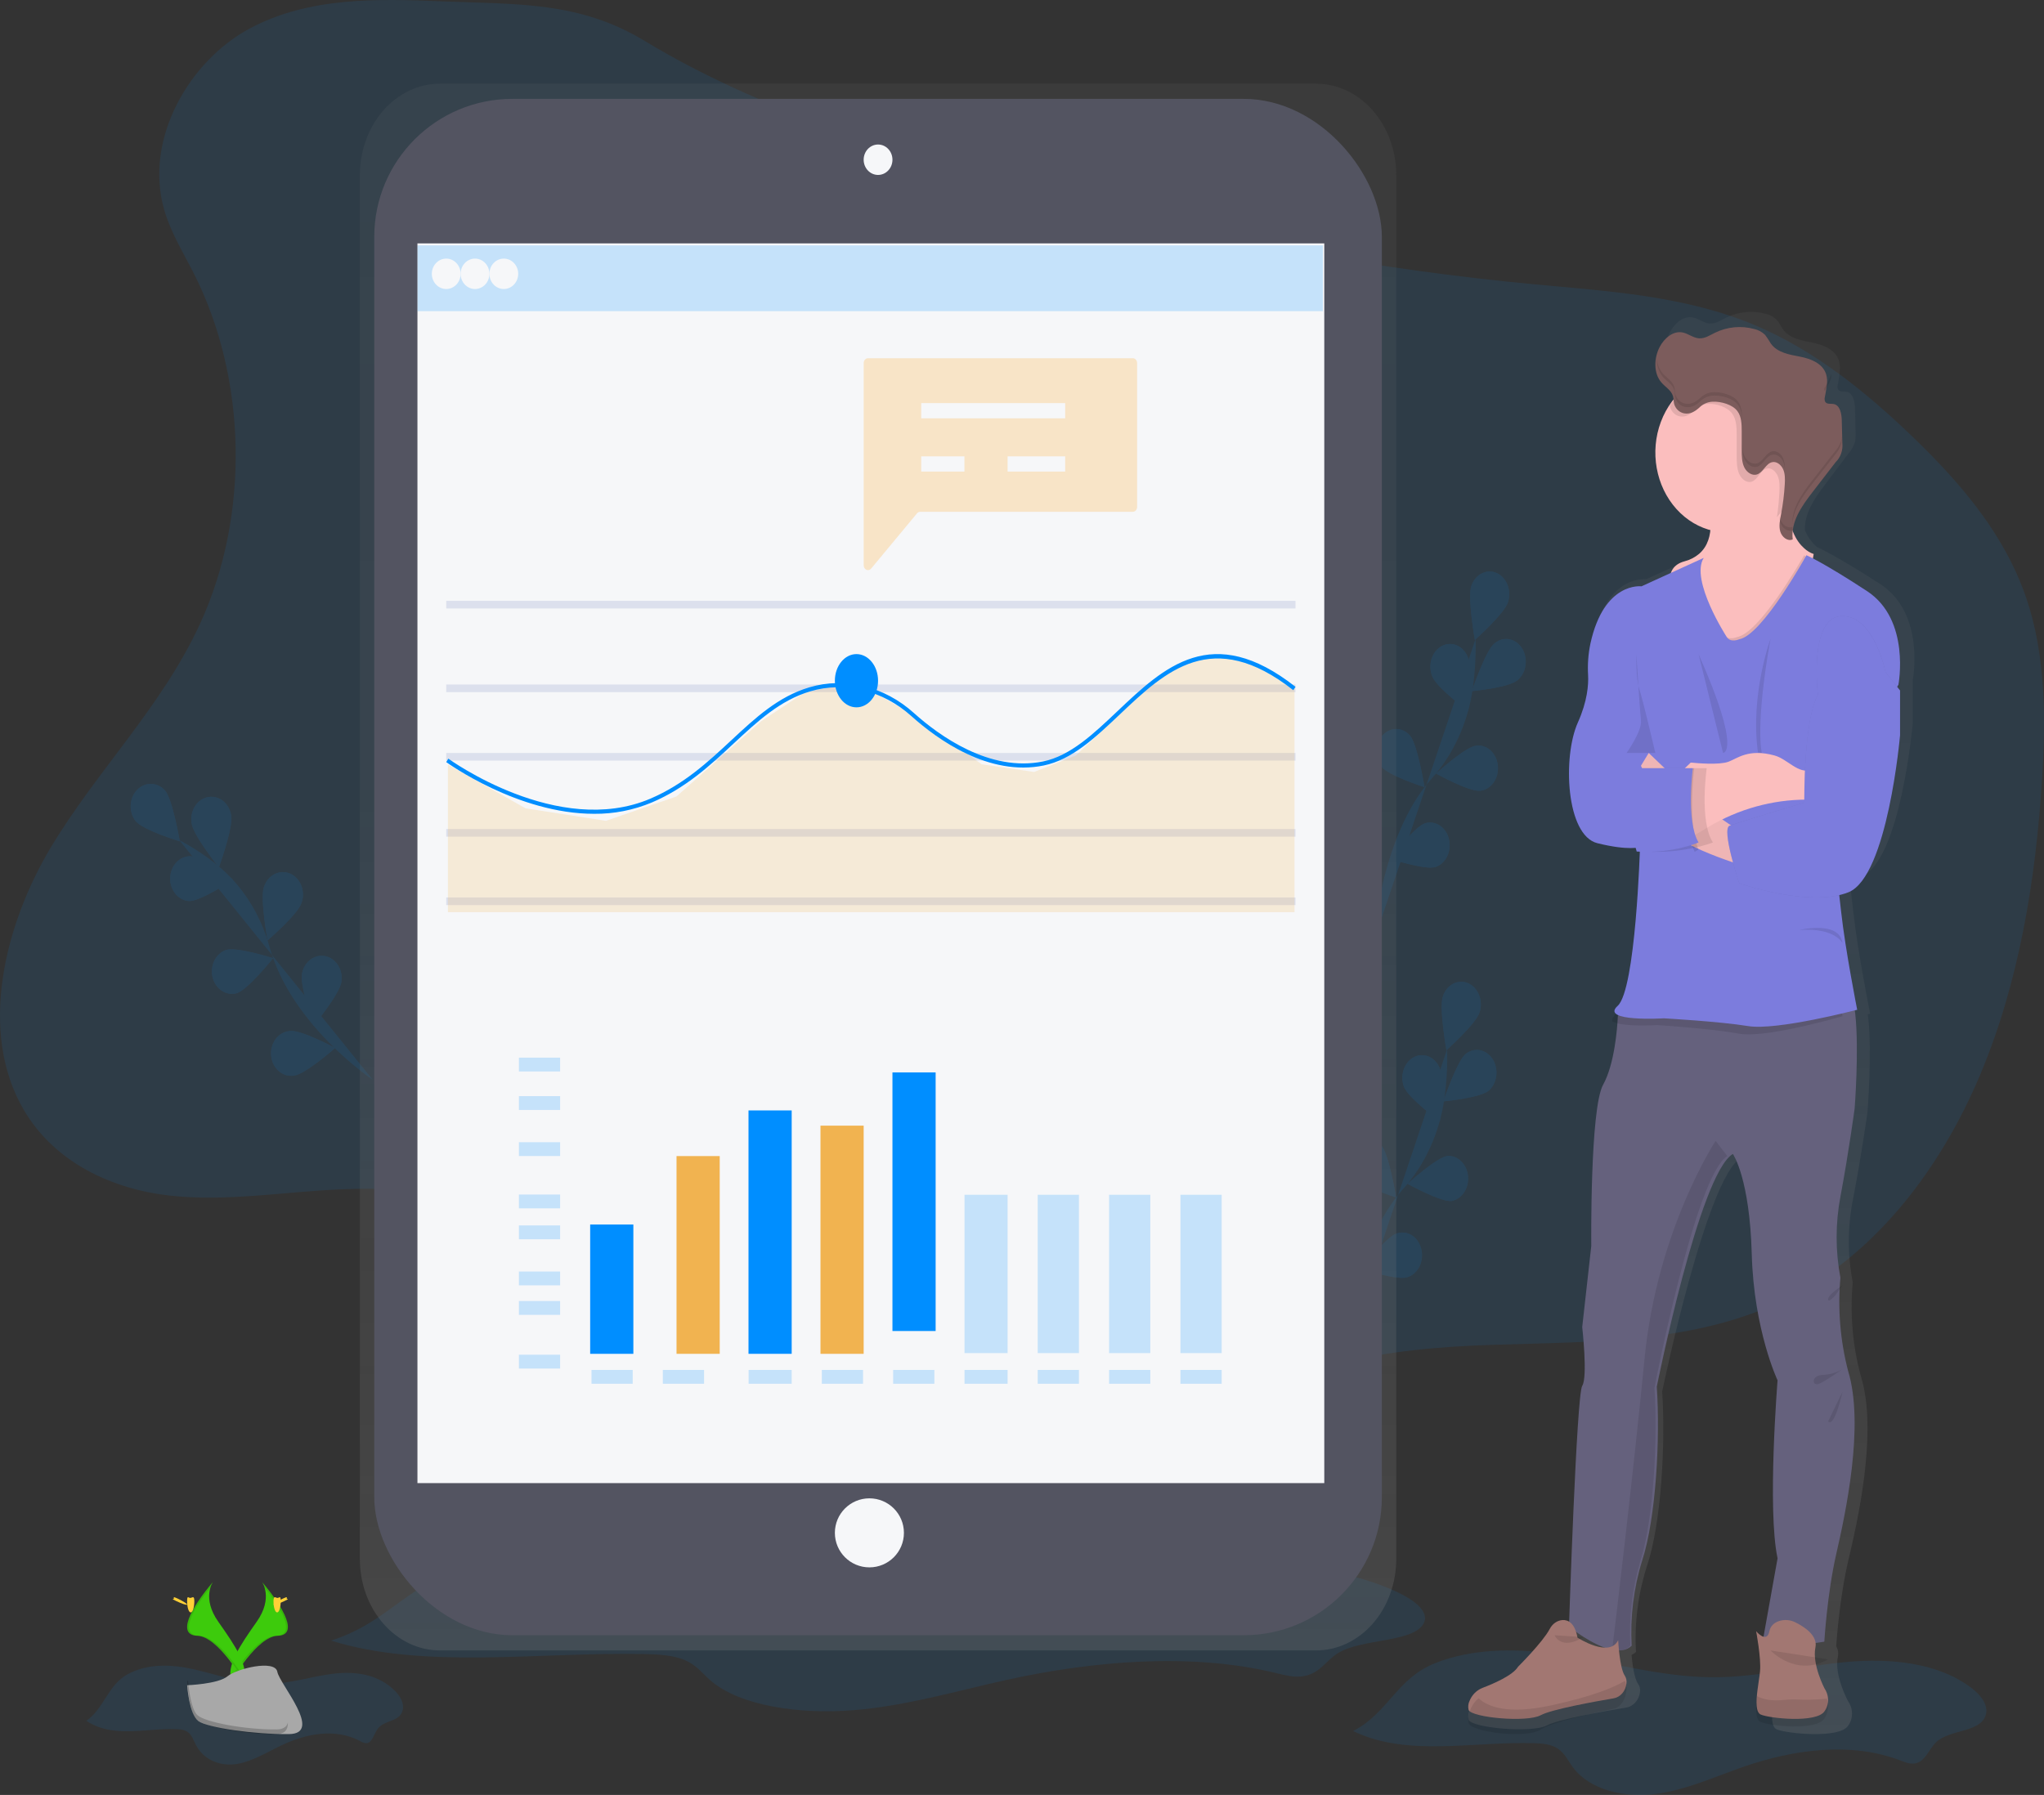 <?xml version="1.0" encoding="UTF-8"?>
<svg width="296px" height="260px" viewBox="0 0 296 260" version="1.1" xmlns="http://www.w3.org/2000/svg" xmlns:xlink="http://www.w3.org/1999/xlink">
    <rect x="0" y="0" width="296" height="260" fill="#333333" stroke="none"/>
    <!-- Generator: Sketch 50.2 (55047) - http://www.bohemiancoding.com/sketch -->
    <title>undraw_report_mx0a</title>
    <desc>Created with Sketch.</desc>
    <defs>
        <linearGradient x1="49.996%" y1="100.004%" x2="49.996%" y2="7.92274891e-06%" id="linearGradient-1">
            <stop stop-color="#808080" stop-opacity="0.25" offset="0%"></stop>
            <stop stop-color="#808080" stop-opacity="0.12" offset="54%"></stop>
            <stop stop-color="#808080" stop-opacity="0.1" offset="100%"></stop>
        </linearGradient>
        <linearGradient x1="49.985%" y1="99.989%" x2="49.985%" y2="0.006%" id="linearGradient-2">
            <stop stop-color="#808080" stop-opacity="0.25" offset="0%"></stop>
            <stop stop-color="#808080" stop-opacity="0.12" offset="54%"></stop>
            <stop stop-color="#808080" stop-opacity="0.1" offset="100%"></stop>
        </linearGradient>
    </defs>
    <g id="Page-1" stroke="none" stroke-width="1" fill="none" fill-rule="evenodd">
        <g id="Risk-profiler(home)" transform="translate(-32, -125)" fill-rule="nonzero">
            <g id="undraw_report_mx0a" transform="translate(32, 125)">
                <path d="M64.189,0.202 C54.671,-0.195 44.728,-0.475 36.122,4.149 C27.516,8.773 20.862,19.975 23.748,30.275 C24.69,33.633 26.525,36.559 28.072,39.616 C35.807,54.902 36.166,74.66 28.995,90.297 C23.474,102.334 14.118,111.495 7.382,122.71 C0.646,133.925 -3.182,149.468 3.445,160.767 C7.982,168.503 16.402,172.268 24.559,173.18 C32.716,174.092 40.919,172.656 49.112,172.286 C65.054,171.592 80.929,174.994 95.546,182.238 C115.669,192.237 133.005,209.341 154.193,215.942 C156.737,216.733 159.396,217.372 161.997,216.836 C166.611,215.883 169.965,211.56 173.577,208.147 C185.107,197.326 201.071,195.306 216.038,194.803 C231.005,194.3 246.593,194.688 260.123,187.405 C271.935,181.047 281.029,169.217 286.683,155.855 C292.338,142.493 294.794,127.644 295.719,112.857 C296.267,104.056 296.248,94.97 293.469,86.731 C290.344,77.468 284.008,70.092 277.362,63.644 C270.418,56.903 262.85,50.796 254.277,47.159 C244.036,42.815 232.919,42.194 222.015,41.164 C199.657,39.048 177.472,35.01 155.653,29.086 C134.944,23.476 112.206,17.347 93.345,5.918 C83.879,0.18 74.859,0.636 64.189,0.202 Z" id="Shape" fill="#008EFF" opacity="0.1"></path>
                <g id="Group" opacity="0.1" transform="translate(189.69, 142.119)" fill="#008EFF">
                    <path d="M5.066,53.881 C5.066,53.881 6.015,38.489 13.506,30.097 C16.669,26.601 18.765,22.012 19.479,17.02 C19.801,14.647 19.936,12.245 19.881,9.844" id="Shape"></path>
                    <path d="M24.574,4.523 C24.024,6.224 19.771,10.002 19.771,10.002 C19.771,10.002 18.698,3.925 19.253,2.224 C19.802,0.526 21.438,-0.337 22.908,0.298 C24.377,0.933 25.123,2.825 24.574,4.523 Z" id="Shape"></path>
                    <path d="M25.931,15.838 C24.67,16.918 19.326,17.417 19.326,17.417 C19.326,17.417 21.284,11.644 22.545,10.561 C23.806,9.539 25.541,9.863 26.458,11.293 C27.376,12.722 27.142,14.736 25.931,15.835 L25.931,15.838 Z" id="Shape"></path>
                    <path d="M20.541,31.838 C18.98,32.036 14.148,29.356 14.148,29.356 C14.148,29.356 18.36,25.515 19.919,25.322 C21.423,25.227 22.73,26.508 22.896,28.239 C23.061,29.971 22.028,31.551 20.541,31.838 Z" id="Shape"></path>
                    <path d="M14.105,42.882 C12.597,43.382 7.44,41.676 7.44,41.676 C7.44,41.676 11.03,37.068 12.538,36.569 C13.524,36.206 14.602,36.492 15.353,37.314 C16.104,38.137 16.409,39.366 16.149,40.524 C15.89,41.682 15.107,42.585 14.105,42.882 Z" id="Shape"></path>
                    <path d="M13.632,15.332 C14.303,16.971 18.816,20.318 18.816,20.318 C18.816,20.318 19.439,14.16 18.765,12.518 C18.067,10.935 16.406,10.28 15.017,11.042 C13.627,11.804 13.014,13.705 13.632,15.332 Z" id="Shape"></path>
                    <path d="M6.246,28.36 C7.319,29.691 12.484,31.326 12.484,31.326 C12.484,31.326 11.483,25.232 10.418,23.898 C9.351,22.574 7.559,22.496 6.41,23.725 C5.261,24.954 5.187,27.027 6.246,28.36 Z" id="Shape"></path>
                    <path d="M0.571,42.16 C1.425,43.68 6.286,46.301 6.286,46.301 C6.286,46.301 6.19,40.096 5.334,38.579 C4.459,37.116 2.737,36.723 1.448,37.693 C0.158,38.662 -0.23,40.642 0.571,42.16 Z" id="Shape"></path>
                    <path d="M24.574,4.523 C24.024,6.224 19.771,10.002 19.771,10.002 C19.771,10.002 18.698,3.925 19.253,2.224 C19.802,0.526 21.438,-0.337 22.908,0.298 C24.377,0.933 25.123,2.825 24.574,4.523 Z" id="Shape"></path>
                    <path d="M25.931,15.838 C24.67,16.918 19.326,17.417 19.326,17.417 C19.326,17.417 21.284,11.644 22.545,10.561 C23.806,9.539 25.541,9.863 26.458,11.293 C27.376,12.722 27.142,14.736 25.931,15.835 L25.931,15.838 Z" id="Shape"></path>
                    <path d="M20.541,31.838 C18.98,32.036 14.148,29.356 14.148,29.356 C14.148,29.356 18.36,25.515 19.919,25.322 C21.423,25.227 22.73,26.508 22.896,28.239 C23.061,29.971 22.028,31.551 20.541,31.838 Z" id="Shape"></path>
                    <path d="M14.105,42.882 C12.597,43.382 7.44,41.676 7.44,41.676 C7.44,41.676 11.03,37.068 12.538,36.569 C13.524,36.206 14.602,36.492 15.353,37.314 C16.104,38.137 16.409,39.366 16.149,40.524 C15.89,41.682 15.107,42.585 14.105,42.882 Z" id="Shape"></path>
                    <path d="M13.632,15.332 C14.303,16.971 18.816,20.318 18.816,20.318 C18.816,20.318 19.439,14.16 18.765,12.518 C18.067,10.935 16.406,10.28 15.017,11.042 C13.627,11.804 13.014,13.705 13.632,15.332 Z" id="Shape"></path>
                    <path d="M6.246,28.36 C7.319,29.691 12.484,31.326 12.484,31.326 C12.484,31.326 11.483,25.232 10.418,23.898 C9.351,22.574 7.559,22.496 6.41,23.725 C5.261,24.954 5.187,27.027 6.246,28.36 Z" id="Shape"></path>
                    <path d="M0.571,42.16 C1.425,43.68 6.286,46.301 6.286,46.301 C6.286,46.301 6.19,40.096 5.334,38.579 C4.459,37.116 2.737,36.723 1.448,37.693 C0.158,38.662 -0.23,40.642 0.571,42.16 Z" id="Shape"></path>
                </g>
                <g id="Group" opacity="0.1" transform="translate(193.859, 82.627)" fill="#008EFF">
                    <path d="M5.012,53.949 C5.012,53.949 5.962,38.558 13.453,30.165 C16.614,26.668 18.71,22.08 19.425,17.088 C19.75,14.716 19.885,12.314 19.828,9.912" id="Shape"></path>
                    <path d="M24.52,4.592 C23.984,6.289 19.72,10.068 19.72,10.068 C19.72,10.068 18.647,3.99 19.2,2.293 C19.749,0.594 21.385,-0.269 22.854,0.366 C24.323,1.001 25.069,2.893 24.52,4.592 Z" id="Shape"></path>
                    <path d="M25.886,15.903 C24.628,16.986 19.28,17.482 19.28,17.482 C19.28,17.482 21.239,11.712 22.5,10.629 C23.313,9.891 24.408,9.722 25.36,10.187 C26.312,10.651 26.971,11.677 27.08,12.866 C27.189,14.054 26.732,15.217 25.886,15.903 Z" id="Shape"></path>
                    <path d="M20.488,31.906 C18.929,32.104 14.097,29.424 14.097,29.424 C14.097,29.424 18.309,25.586 19.868,25.391 C20.887,25.239 21.898,25.736 22.511,26.69 C23.124,27.644 23.243,28.906 22.824,29.99 C22.404,31.075 21.511,31.814 20.488,31.921 L20.488,31.906 Z" id="Shape"></path>
                    <path d="M14.051,42.951 C12.543,43.45 7.386,41.744 7.386,41.744 C7.386,41.744 10.979,37.137 12.484,36.634 C13.984,36.161 15.535,37.171 15.963,38.899 C16.391,40.628 15.538,42.434 14.048,42.951 L14.051,42.951 Z" id="Shape"></path>
                    <path d="M13.579,15.398 C14.25,17.039 18.765,20.386 18.765,20.386 C18.765,20.386 19.385,14.225 18.714,12.587 C18.292,11.502 17.397,10.766 16.372,10.662 C15.348,10.557 14.355,11.101 13.776,12.083 C13.196,13.065 13.121,14.333 13.579,15.398 Z" id="Shape"></path>
                    <path d="M6.192,28.425 C7.266,29.759 12.433,31.391 12.433,31.391 C12.433,31.391 11.43,25.298 10.365,23.967 C9.29,22.689 7.531,22.635 6.399,23.844 C5.268,25.054 5.176,27.086 6.192,28.425 Z" id="Shape"></path>
                    <path d="M0.518,42.228 C1.374,43.748 6.233,46.37 6.233,46.37 C6.233,46.37 6.136,40.165 5.28,38.648 C4.741,37.627 3.765,37.025 2.732,37.077 C1.699,37.129 0.771,37.826 0.311,38.897 C-0.149,39.968 -0.07,41.244 0.518,42.228 Z" id="Shape"></path>
                    <path d="M24.52,4.592 C23.984,6.289 19.72,10.068 19.72,10.068 C19.72,10.068 18.647,3.99 19.2,2.293 C19.749,0.594 21.385,-0.269 22.854,0.366 C24.323,1.001 25.069,2.893 24.52,4.592 Z" id="Shape"></path>
                    <path d="M25.886,15.903 C24.628,16.986 19.28,17.482 19.28,17.482 C19.28,17.482 21.239,11.712 22.5,10.629 C23.313,9.891 24.408,9.722 25.36,10.187 C26.312,10.651 26.971,11.677 27.08,12.866 C27.189,14.054 26.732,15.217 25.886,15.903 Z" id="Shape"></path>
                    <path d="M20.488,31.906 C18.929,32.104 14.097,29.424 14.097,29.424 C14.097,29.424 18.309,25.586 19.868,25.391 C20.887,25.239 21.898,25.736 22.511,26.69 C23.124,27.644 23.243,28.906 22.824,29.99 C22.404,31.075 21.511,31.814 20.488,31.921 L20.488,31.906 Z" id="Shape"></path>
                    <path d="M14.051,42.951 C12.543,43.45 7.386,41.744 7.386,41.744 C7.386,41.744 10.979,37.137 12.484,36.634 C13.984,36.161 15.535,37.171 15.963,38.899 C16.391,40.628 15.538,42.434 14.048,42.951 L14.051,42.951 Z" id="Shape"></path>
                    <path d="M13.579,15.398 C14.25,17.039 18.765,20.386 18.765,20.386 C18.765,20.386 19.385,14.225 18.714,12.587 C18.292,11.502 17.397,10.766 16.372,10.662 C15.348,10.557 14.355,11.101 13.776,12.083 C13.196,13.065 13.121,14.333 13.579,15.398 Z" id="Shape"></path>
                    <path d="M6.192,28.425 C7.266,29.759 12.433,31.391 12.433,31.391 C12.433,31.391 11.43,25.298 10.365,23.967 C9.29,22.689 7.531,22.635 6.399,23.844 C5.268,25.054 5.176,27.086 6.192,28.425 Z" id="Shape"></path>
                    <path d="M0.518,42.228 C1.374,43.748 6.233,46.37 6.233,46.37 C6.233,46.37 6.136,40.165 5.28,38.648 C4.741,37.627 3.765,37.025 2.732,37.077 C1.699,37.129 0.771,37.826 0.311,38.897 C-0.149,39.968 -0.07,41.244 0.518,42.228 Z" id="Shape"></path>
                </g>
                <g id="Group" opacity="0.1" transform="translate(18.761, 113.475)" fill="#008EFF">
                    <path d="M35.214,42.932 C35.214,42.932 23.482,35.119 20.287,23.739 C18.978,18.952 16.314,14.77 12.694,11.822 C10.966,10.435 9.126,9.229 7.2,8.219" id="Shape"></path>
                    <path d="M5.153,1.05 C6.252,2.366 7.277,8.394 7.277,8.394 C7.277,8.394 1.978,6.783 0.887,5.466 C-0.151,4.142 -0.058,2.136 1.098,0.939 C2.253,-0.257 4.051,-0.208 5.153,1.05 Z" id="Shape"></path>
                    <path d="M14.727,4.711 C15.002,6.479 12.936,12.162 12.936,12.162 C12.936,12.162 9.271,7.593 8.997,5.825 C8.79,4.667 9.161,3.476 9.966,2.711 C10.771,1.947 11.884,1.731 12.873,2.146 C13.862,2.562 14.572,3.543 14.727,4.711 Z" id="Shape"></path>
                    <path d="M24.902,17.318 C24.352,19 19.987,22.741 19.987,22.741 C19.987,22.741 18.889,16.729 19.452,15.05 C19.793,13.931 20.652,13.107 21.695,12.899 C22.737,12.692 23.798,13.133 24.465,14.052 C25.132,14.971 25.299,16.222 24.902,17.318 Z" id="Shape"></path>
                    <path d="M30.673,28.806 C30.377,30.57 26.652,35.094 26.652,35.094 C26.652,35.094 24.66,29.377 24.959,27.615 C25.152,26.475 25.875,25.536 26.855,25.152 C27.836,24.769 28.925,24.999 29.712,25.755 C30.5,26.512 30.866,27.681 30.673,28.821 L30.673,28.806 Z" id="Shape"></path>
                    <path d="M8.667,17.036 C10.271,17.079 14.999,13.967 14.999,13.967 C14.999,13.967 10.411,10.591 8.804,10.548 C7.22,10.541 5.922,11.952 5.884,13.721 C5.847,15.491 7.084,16.969 8.667,17.045 L8.667,17.036 Z" id="Shape"></path>
                    <path d="M15.57,30.377 C17.114,29.88 20.789,25.319 20.789,25.319 C20.789,25.319 15.51,23.634 13.966,24.132 C12.458,24.659 11.603,26.435 12.039,28.131 C12.476,29.828 14.045,30.825 15.573,30.377 L15.57,30.377 Z" id="Shape"></path>
                    <path d="M23.872,42.312 C25.47,42.116 29.78,38.323 29.78,38.323 C29.78,38.323 24.836,35.665 23.234,35.867 C22.159,35.933 21.205,36.658 20.754,37.75 C20.303,38.843 20.43,40.124 21.083,41.08 C21.737,42.036 22.81,42.51 23.872,42.312 Z" id="Shape"></path>
                    <path d="M5.153,1.05 C6.252,2.366 7.277,8.394 7.277,8.394 C7.277,8.394 1.978,6.783 0.887,5.466 C-0.151,4.142 -0.058,2.136 1.098,0.939 C2.253,-0.257 4.051,-0.208 5.153,1.05 Z" id="Shape"></path>
                    <path d="M14.727,4.711 C15.002,6.479 12.936,12.162 12.936,12.162 C12.936,12.162 9.271,7.593 8.997,5.825 C8.79,4.667 9.161,3.476 9.966,2.711 C10.771,1.947 11.884,1.731 12.873,2.146 C13.862,2.562 14.572,3.543 14.727,4.711 Z" id="Shape"></path>
                    <path d="M24.902,17.318 C24.352,19 19.987,22.741 19.987,22.741 C19.987,22.741 18.889,16.729 19.452,15.05 C19.793,13.931 20.652,13.107 21.695,12.899 C22.737,12.692 23.798,13.133 24.465,14.052 C25.132,14.971 25.299,16.222 24.902,17.318 Z" id="Shape"></path>
                    <path d="M30.673,28.806 C30.377,30.57 26.652,35.094 26.652,35.094 C26.652,35.094 24.66,29.377 24.959,27.615 C25.152,26.475 25.875,25.536 26.855,25.152 C27.836,24.769 28.925,24.999 29.712,25.755 C30.5,26.512 30.866,27.681 30.673,28.821 L30.673,28.806 Z" id="Shape"></path>
                    <path d="M8.667,17.036 C10.271,17.079 14.999,13.967 14.999,13.967 C14.999,13.967 10.411,10.591 8.804,10.548 C7.22,10.541 5.922,11.952 5.884,13.721 C5.847,15.491 7.084,16.969 8.667,17.045 L8.667,17.036 Z" id="Shape"></path>
                    <path d="M15.57,30.377 C17.114,29.88 20.789,25.319 20.789,25.319 C20.789,25.319 15.51,23.634 13.966,24.132 C12.458,24.659 11.603,26.435 12.039,28.131 C12.476,29.828 14.045,30.825 15.573,30.377 L15.57,30.377 Z" id="Shape"></path>
                    <path d="M23.872,42.312 C25.47,42.116 29.78,38.323 29.78,38.323 C29.78,38.323 24.836,35.665 23.234,35.867 C22.159,35.933 21.205,36.658 20.754,37.75 C20.303,38.843 20.43,40.124 21.083,41.08 C21.737,42.036 22.81,42.51 23.872,42.312 Z" id="Shape"></path>
                </g>
                <path d="M195.944,250.739 C203.755,254.546 213.287,252.229 222.151,252.498 C223.362,252.534 224.649,252.647 225.621,253.306 C226.592,253.964 227.074,255.028 227.74,255.943 C230.224,259.339 235.315,260.43 239.764,259.854 C244.213,259.278 248.291,257.369 252.49,255.918 C259.746,253.406 268.04,252.26 275.198,255.004 C275.854,255.254 276.559,255.543 277.25,255.443 C278.82,255.22 279.288,253.397 280.384,252.357 C282.365,250.477 286.67,250.989 287.54,248.51 C288.049,247.059 286.876,245.571 285.598,244.581 C280.7,240.788 273.707,240.163 267.305,240.749 C260.903,241.334 254.609,242.947 248.174,242.953 C240.156,242.953 232.409,240.477 224.47,239.462 C218.971,238.761 212.968,238.852 207.812,240.916 C202.224,243.148 200.994,248.175 195.944,250.739 Z" id="Shape" fill="#008EFF" opacity="0.1"></path>
                <path d="M47.944,237.642 C61.435,241.849 77.9,239.288 93.209,239.586 C95.304,239.628 97.524,239.75 99.206,240.481 C100.888,241.211 101.714,242.389 102.868,243.396 C107.158,247.15 115.949,248.357 123.631,247.719 C131.313,247.081 138.362,244.974 145.614,243.37 C158.147,240.594 172.476,239.33 184.839,242.356 C185.973,242.633 187.168,242.952 188.385,242.842 C191.094,242.594 191.901,240.582 193.798,239.431 C197.221,237.344 204.652,237.92 206.155,235.183 C207.036,233.579 205.01,231.933 202.802,230.839 C194.354,226.65 182.267,225.958 171.207,226.605 C160.146,227.252 149.276,229.032 138.166,229.041 C124.317,229.041 110.935,226.307 97.221,225.183 C87.722,224.408 77.355,224.503 68.448,226.793 C58.792,229.265 56.664,234.819 47.944,237.642 Z" id="Shape" fill="#008EFF" opacity="0.1"></path>
                <path d="M12.507,249.264 C16.422,251.865 21.176,250.283 25.611,250.466 C26.217,250.491 26.861,250.568 27.347,251.016 C27.834,251.464 28.074,252.196 28.407,252.82 C29.649,255.141 32.193,255.888 34.416,255.493 C36.639,255.097 38.681,253.796 40.781,252.802 C44.416,251.087 48.557,250.305 52.134,252.184 C52.44,252.4 52.799,252.508 53.163,252.493 C53.946,252.338 54.181,251.093 54.729,250.382 C55.719,249.097 57.872,249.455 58.305,247.753 C58.56,246.761 57.973,245.745 57.335,245.068 C54.891,242.476 51.39,242.049 48.188,242.448 C44.986,242.847 41.841,243.928 38.622,243.928 C34.615,243.928 30.742,242.238 26.771,241.543 C24.02,241.061 21.019,241.123 18.441,242.538 C15.647,244.082 15.032,247.518 12.507,249.264 Z" id="Shape" fill="#008EFF" opacity="0.1"></path>
                <path d="M190.564,12.119 L63.746,12.119 C60.665,12.113 57.709,13.504 55.527,15.986 C53.345,18.468 52.117,21.837 52.113,25.352 L52.113,225.844 C52.126,233.16 57.334,239.08 63.746,239.068 L190.564,239.068 C193.645,239.074 196.601,237.682 198.783,235.201 C200.965,232.719 202.193,229.349 202.197,225.834 L202.197,25.352 C202.193,21.837 200.965,18.468 198.783,15.986 C196.601,13.504 193.645,12.113 190.564,12.119 Z" id="Shape" fill="url(#linearGradient-1)"></path>
                <rect id="Rectangle-path" fill="#535461" x="54.197" y="14.322" width="145.915" height="222.542" rx="20"></rect>
                <rect id="Rectangle-path" fill="#F6F7F9" x="60.451" y="35.254" width="131.324" height="179.576"></rect>
                <ellipse id="Oval" fill="#F6F7F9" cx="127.155" cy="23.136" rx="2.085" ry="2.203"></ellipse>
                <circle id="Oval" fill="#F6F7F9" cx="125.901" cy="222.034" r="5"></circle>
                <g id="Group" opacity="0.2" transform="translate(60.451, 35.254)" fill="#008EFF">
                    <rect id="Rectangle-path" x="0.016" y="0.291" width="131.101" height="9.529"></rect>
                </g>
                <ellipse id="Oval" fill="#F6F7F9" cx="64.62" cy="39.661" rx="2.085" ry="2.203"></ellipse>
                <ellipse id="Oval" fill="#F6F7F9" cx="68.789" cy="39.661" rx="2.085" ry="2.203"></ellipse>
                <ellipse id="Oval" fill="#F6F7F9" cx="72.958" cy="39.661" rx="2.085" ry="2.203"></ellipse>
                <rect id="Rectangle-path" fill="#DCE0ED" x="64.62" y="87.034" width="122.986" height="1.102"></rect>
                <rect id="Rectangle-path" fill="#DCE0ED" x="64.62" y="99.153" width="122.986" height="1.102"></rect>
                <rect id="Rectangle-path" fill="#DCE0ED" x="64.62" y="109.068" width="122.986" height="1.102"></rect>
                <rect id="Rectangle-path" fill="#DCE0ED" x="64.62" y="120.085" width="122.986" height="1.102"></rect>
                <rect id="Rectangle-path" fill="#DCE0ED" x="64.62" y="130" width="122.986" height="1.102"></rect>
                <g id="Group" opacity="0.2" transform="translate(64.62, 94.746)" fill="#F1B350">
                    <polygon id="Shape" points="0.248 37.383 0.248 16.001 11.491 22.343 23.127 24.151 33.337 20.627 45.655 9.692 51.85 5.597 56.38 4.598 60.713 4.863 67.839 8.893 77.527 15.957 85.13 17.074 91.157 14.696 103.935 2.719 110.458 0.056 117.284 1.264 122.841 4.938 122.841 37.383"></polygon>
                </g>
                <path d="M86.031,117.88 C74.969,117.88 64.748,110.482 64.62,110.386 L64.926,109.89 C65.084,110.007 80.815,121.388 94.183,115.687 C99.057,113.595 102.527,110.374 105.885,107.246 C109.39,103.98 112.698,100.896 117.212,99.558 C122.386,98.025 128.042,99.411 132.339,103.275 C136.014,106.577 143.33,111.877 151.059,110.294 C154.999,109.484 158.318,106.338 161.834,103.006 C168.574,96.617 175.546,90.011 187.606,99.489 L187.286,99.973 C175.576,90.77 168.774,97.221 162.192,103.457 C158.619,106.843 155.245,110.031 151.16,110.879 C143.21,112.511 135.74,107.102 131.992,103.735 C127.831,99.997 122.362,98.655 117.354,100.134 C112.961,101.437 109.704,104.479 106.237,107.7 C102.847,110.861 99.341,114.127 94.383,116.243 C91.716,117.354 88.884,117.909 86.031,117.88 Z" id="Shape" fill="#008EFF"></path>
                <ellipse id="Oval" fill="#008EFF" cx="124.028" cy="98.602" rx="3.127" ry="3.856"></ellipse>
                <g id="Group" opacity="0.2" transform="translate(125.07, 51.78)" fill="#FF9600">
                    <path d="M38.977,0.108 L0.628,0.108 C0.284,0.108 0.005,0.423 0.005,0.811 L0.005,30.101 C0.006,30.389 0.162,30.648 0.399,30.754 C0.636,30.86 0.907,30.792 1.082,30.582 L7.727,22.577 C7.845,22.435 8.009,22.355 8.181,22.355 L38.977,22.355 C39.321,22.355 39.6,22.04 39.6,21.652 L39.6,0.805 C39.597,0.419 39.319,0.108 38.977,0.108 Z" id="Shape"></path>
                </g>
                <rect id="Rectangle-path" fill="#F6F7F9" x="133.408" y="58.39" width="20.845" height="2.203"></rect>
                <rect id="Rectangle-path" fill="#F6F7F9" x="133.408" y="66.102" width="6.254" height="2.203"></rect>
                <g id="Group" opacity="0.2" transform="translate(75.042, 153.136)" fill="#008EFF">
                    <rect id="Rectangle-path" x="0.103" y="0.064" width="5.968" height="2.003"></rect>
                </g>
                <g id="Group" opacity="0.2" transform="translate(75.042, 158.644)" fill="#008EFF">
                    <rect id="Rectangle-path" x="0.103" y="0.13" width="5.968" height="2.003"></rect>
                </g>
                <g id="Group" opacity="0.2" transform="translate(75.042, 165.254)" fill="#008EFF">
                    <rect id="Rectangle-path" x="0.103" y="0.196" width="5.968" height="2.003"></rect>
                </g>
                <g id="Group" opacity="0.2" transform="translate(75.042, 172.966)" fill="#008EFF">
                    <rect id="Rectangle-path" x="0.103" y="0.064" width="5.968" height="2.003"></rect>
                </g>
                <g id="Group" opacity="0.2" transform="translate(75.042, 177.373)" fill="#008EFF">
                    <rect id="Rectangle-path" x="0.103" y="0.13" width="5.968" height="2.003"></rect>
                </g>
                <g id="Group" opacity="0.2" transform="translate(75.042, 183.983)" fill="#008EFF">
                    <rect id="Rectangle-path" x="0.103" y="0.196" width="5.968" height="2.003"></rect>
                </g>
                <g id="Group" opacity="0.2" transform="translate(75.042, 188.39)" fill="#008EFF">
                    <rect id="Rectangle-path" x="0.103" y="0.064" width="5.968" height="2.003"></rect>
                </g>
                <g id="Group" opacity="0.2" transform="translate(75.042, 196.102)" fill="#008EFF">
                    <rect id="Rectangle-path" x="0.103" y="0.13" width="5.968" height="2.003"></rect>
                </g>
                <g id="Group" opacity="0.2" transform="translate(85.465, 198.305)" fill="#008EFF">
                    <rect id="Rectangle-path" x="0.193" y="0.13" width="5.968" height="2.003"></rect>
                </g>
                <g id="Group" opacity="0.2" transform="translate(95.887, 198.305)" fill="#008EFF">
                    <rect id="Rectangle-path" x="0.103" y="0.13" width="5.968" height="2.003"></rect>
                </g>
                <g id="Group" opacity="0.2" transform="translate(108.394, 198.305)" fill="#008EFF">
                    <rect id="Rectangle-path" x="0.014" y="0.13" width="6.239" height="2.003"></rect>
                </g>
                <g id="Group" opacity="0.2" transform="translate(118.817, 198.305)" fill="#008EFF">
                    <rect id="Rectangle-path" x="0.193" y="0.13" width="5.968" height="2.003"></rect>
                </g>
                <g id="Group" opacity="0.2" transform="translate(129.239, 198.305)" fill="#008EFF">
                    <rect id="Rectangle-path" x="0.103" y="0.13" width="5.968" height="2.003"></rect>
                </g>
                <g id="Group" opacity="0.2" transform="translate(139.662, 198.305)" fill="#008EFF">
                    <rect id="Rectangle-path" x="0.014" y="0.13" width="6.239" height="2.003"></rect>
                </g>
                <g id="Group" opacity="0.2" transform="translate(150.085, 198.305)" fill="#008EFF">
                    <rect id="Rectangle-path" x="0.193" y="0.13" width="5.968" height="2.003"></rect>
                </g>
                <g id="Group" opacity="0.2" transform="translate(160.507, 198.305)" fill="#008EFF">
                    <rect id="Rectangle-path" x="0.103" y="0.13" width="5.968" height="2.003"></rect>
                </g>
                <g id="Group" opacity="0.2" transform="translate(170.93, 198.305)" fill="#008EFF">
                    <rect id="Rectangle-path" x="0.014" y="0.13" width="5.968" height="2.003"></rect>
                </g>
                <rect id="Rectangle-path" fill="#F6F7F9" x="145.915" y="66.102" width="8.338" height="2.203"></rect>
                <rect id="Rectangle-path" fill="#008EFF" x="85.465" y="177.373" width="6.254" height="18.729"></rect>
                <rect id="Rectangle-path" fill="#F1B350" x="97.972" y="167.458" width="6.254" height="28.644"></rect>
                <rect id="Rectangle-path" fill="#008EFF" x="108.394" y="160.847" width="6.254" height="35.254"></rect>
                <rect id="Rectangle-path" fill="#F1B350" x="118.817" y="163.051" width="6.254" height="33.051"></rect>
                <rect id="Rectangle-path" fill="#008EFF" x="129.239" y="155.339" width="6.254" height="37.458"></rect>
                <g id="Group" opacity="0.2" transform="translate(139.662, 172.966)" fill="#008EFF">
                    <rect id="Rectangle-path" x="0.014" y="0.095" width="6.239" height="22.937"></rect>
                </g>
                <g id="Group" opacity="0.2" transform="translate(150.085, 172.966)" fill="#008EFF">
                    <rect id="Rectangle-path" x="0.193" y="0.095" width="5.968" height="22.937"></rect>
                </g>
                <g id="Group" opacity="0.2" transform="translate(160.507, 172.966)" fill="#008EFF">
                    <rect id="Rectangle-path" x="0.103" y="0.095" width="5.968" height="22.937"></rect>
                </g>
                <g id="Group" opacity="0.2" transform="translate(170.93, 172.966)" fill="#008EFF">
                    <rect id="Rectangle-path" x="0.014" y="0.095" width="5.968" height="22.937"></rect>
                </g>
                <path d="M272.272,84.597 C265.679,80.329 263.188,79.27 263.174,79.264 L263.041,79.155 C262.322,78.533 261.75,77.721 261.377,76.791 C261.377,76.619 261.377,76.451 261.377,76.282 L261.377,76.332 C261.482,74.072 262.91,72.014 264.267,70.219 L267.731,65.629 C268.126,65.176 268.431,64.633 268.624,64.037 C268.696,63.718 268.728,63.389 268.719,63.06 C268.719,62.925 268.719,62.791 268.719,62.66 C268.702,61.52 268.672,60.378 268.635,59.225 C268.602,58.229 268.375,56.974 267.49,56.768 C267.029,56.662 266.422,56.849 266.178,56.403 C266.096,56.221 266.075,56.011 266.12,55.813 C266.118,55.828 266.118,55.844 266.12,55.86 L266.12,55.803 C266.292,55.035 266.402,54.25 266.45,53.459 C266.467,53.057 266.418,52.654 266.306,52.272 C265.792,50.617 264.028,49.94 262.467,49.628 C260.905,49.316 259.158,49.047 258.178,47.673 C257.876,47.249 257.671,46.737 257.327,46.353 C256.875,45.902 256.324,45.596 255.732,45.466 C253.795,44.927 251.754,45.127 249.929,46.034 C249.175,46.412 248.418,46.924 247.591,46.868 C246.764,46.811 245.996,46.14 245.147,45.978 C243.777,45.716 242.465,46.849 241.791,48.188 C241.391,48.985 241.177,49.883 241.17,50.799 C241.17,50.849 241.17,50.902 241.17,50.952 C241.15,51.936 241.469,52.89 242.06,53.615 C242.651,54.305 243.533,54.779 243.777,55.688 C243.877,56.056 243.852,56.456 243.941,56.831 C243.941,56.878 243.966,56.924 243.98,56.968 L243.935,57.034 C242.521,59.074 241.755,61.589 241.761,64.177 C241.79,69.329 244.777,73.867 249.147,75.399 C249.147,75.514 249.147,75.633 249.147,75.748 C249.147,77.166 248.789,78.611 247.713,79.676 L238.377,83.904 C238.377,83.904 232.749,83.151 230.718,92.412 C230.392,93.949 230.274,95.533 230.369,97.111 C230.444,98.506 230.272,100.967 228.829,104.148 C226.519,109.237 227.046,120.921 231.767,122.079 C236.224,123.172 237.969,122.704 238.146,122.663 L238.146,122.866 C238.074,125.051 237.367,143.969 234.796,146.258 C234.086,146.882 234.219,147.319 234.796,147.606 C234.796,147.606 234.796,147.728 234.779,147.947 C234.701,149.33 234.305,154.597 232.585,157.594 C230.591,161.063 230.799,181.08 230.799,181.08 L229.459,192.891 C229.459,192.891 230.291,200.179 229.459,201.452 C228.71,202.586 227.712,229.553 227.517,235.394 L227.429,235.394 C226.594,235.451 225.839,235.969 225.412,236.777 C224.303,238.794 220.447,242.519 220.447,242.519 C219.615,243.859 216.511,245.139 214.872,245.744 C214.652,245.824 214.44,245.929 214.239,246.057 C213.627,246.433 213.135,247.016 212.833,247.724 C212.618,248.146 212.563,248.648 212.681,249.116 C213.102,250.272 221.812,251.08 224.014,249.925 C225.748,249.013 232.613,247.818 235.461,247.349 C236.525,247.197 237.363,246.255 237.5,245.058 C237.551,244.648 237.451,244.233 237.223,243.909 C236.668,243.147 236.391,241.07 236.271,239.715 C236.503,239.61 236.719,239.466 236.912,239.288 C236.678,235.084 237.214,230.872 238.485,226.911 C240.585,220.667 241.214,209.093 240.704,201.574 C240.704,201.574 247.106,170.57 252.143,167.676 C252.22,167.785 254.664,171.32 254.975,182.251 C255.291,193.356 258.858,200.644 258.858,200.644 C258.858,200.644 257.283,219.502 258.858,226.558 L256.797,237.692 C256.647,237.545 256.55,237.433 256.55,237.433 C256.55,237.433 256.611,237.745 256.697,238.239 L256.653,238.473 L256.742,238.498 C256.975,239.89 257.321,242.316 257.18,243.74 C257.097,244.549 256.903,245.66 256.758,246.75 C256.542,248.464 256.481,250.125 257.283,250.496 C258.594,251.09 266.308,251.901 267.62,249.994 C268.221,249.2 268.369,248.091 268.003,247.134 C267.907,246.872 267.779,246.627 267.62,246.406 C267.62,246.406 265.573,242.638 266.15,239.981 C266.261,239.456 266.172,238.903 265.906,238.454 C265.995,237.149 266.461,231.114 267.673,225.987 C268.985,220.42 271.756,208.215 269.717,200.188 C269.64,199.876 269.551,199.563 269.456,199.251 C268.28,194.87 267.888,190.27 268.303,185.716 C267.546,181.829 267.546,177.802 268.303,173.914 C269.562,167.436 270.441,161.073 270.441,161.073 C270.441,161.073 271.137,152.515 270.53,147.266 L270.488,146.929 L270.821,146.845 C270.821,146.845 269.038,137.937 268.408,132.27 C268.258,130.931 268.064,129.235 267.853,127.424 C268.435,127.32 269.007,127.16 269.565,126.947 C275.212,124.739 276.987,104.844 276.987,104.844 L276.987,98.537 C276.987,98.537 278.884,88.877 272.272,84.597 Z M230.055,238.232 C229.881,238.132 229.778,238.067 229.778,238.067 L230.055,238.232 Z" id="Shape" fill="url(#linearGradient-2)"></path>
                <path d="M267.625,198.555 C270.05,206.495 267.22,219.382 265.907,225.134 C264.593,230.887 264.188,237.796 264.188,237.796 C259.035,238.716 255.296,237.563 255.296,237.563 L257.417,225.72 C255.901,218.702 257.417,199.945 257.417,199.945 C257.417,199.945 253.983,192.696 253.679,181.648 C253.38,170.772 251.027,167.26 250.942,167.151 C246.092,170.027 239.926,200.87 239.926,200.87 C240.433,208.35 239.825,219.855 237.805,226.069 C236.58,230.016 236.065,234.204 236.289,238.382 C235.583,239.062 234.601,239.177 233.539,238.984 C230.662,238.438 227.211,235.609 227.211,235.609 C227.211,235.609 228.306,202.011 229.127,200.742 C229.948,199.474 229.127,192.225 229.127,192.225 L230.438,180.489 C230.438,180.489 230.238,160.578 232.157,157.116 C233.815,154.134 234.196,148.895 234.269,147.521 C234.269,147.303 234.286,147.181 234.286,147.181 L237.209,143.192 C237.209,143.192 265.507,140.777 267.628,143.192 C268.151,143.787 268.471,145.134 268.663,146.832 C269.246,152.052 268.578,160.566 268.578,160.566 C268.578,160.566 267.729,166.895 266.517,173.343 C265.787,177.211 265.787,181.212 266.517,185.079 C266.115,189.611 266.491,194.188 267.625,198.555 Z" id="Shape" fill="#65617D"></path>
                <path d="M264.214,247.88 C263.039,249.644 256.14,248.894 254.966,248.346 C254.249,248.008 254.305,246.473 254.498,244.889 C254.62,243.882 254.8,242.862 254.874,242.107 C255.062,240.181 254.31,236.278 254.31,236.278 C254.31,236.278 255.861,238.149 256.234,236.278 C256.399,235.462 256.976,235.042 257.574,234.831 C258.379,234.555 259.243,234.617 260.012,235.004 C261.229,235.606 263.266,236.892 262.899,238.629 C262.391,241.085 264.214,244.568 264.214,244.568 C264.355,244.772 264.47,244.998 264.554,245.24 C264.882,246.123 264.751,247.141 264.214,247.88 Z" id="Shape" fill="#A27772"></path>
                <path d="M264.21,248.898 C263.029,250.796 256.088,249.989 254.907,249.399 C254.186,249.035 254.242,247.383 254.437,245.678 C255.181,246.102 256.449,246.457 258.561,246.217 C259.055,246.161 259.551,246.142 260.047,246.161 C261.549,246.245 263.054,246.209 264.553,246.052 C264.883,247.004 264.751,248.102 264.21,248.898 Z" id="Shape" fill="#000000" opacity="0.1"></path>
                <path d="M239.586,201.033 C240.071,208.48 239.489,219.937 237.553,226.125 C236.379,230.055 235.885,234.224 236.1,238.385 C235.424,239.062 234.482,239.176 233.465,238.984 C234.05,234.143 236.538,213.328 238.146,196.878 C239.95,178.145 248.447,165.254 248.447,165.254 L250.141,167.461 C245.489,170.322 239.586,201.033 239.586,201.033 Z" id="Shape" fill="#000000" opacity="0.1"></path>
                <path d="M262.648,80.251 L261.398,87.316 L255.282,99.153 L247.738,95.443 C247.738,95.443 237.488,83.077 243.929,81.31 C244.7,81.12 245.429,80.746 246.067,80.213 C247.333,79.115 247.73,77.517 247.73,75.954 C247.73,73.374 246.682,70.886 246.682,70.886 L259.878,66.102 C259.332,68.098 259.014,70.167 258.93,72.258 C258.83,76.404 260.166,78.433 261.26,79.406 C261.67,79.79 262.141,80.077 262.648,80.251 Z" id="Shape" fill="#FBBEBE"></path>
                <path d="M258.479,66.102 C257.962,68.001 257.66,69.969 257.581,71.957 C257.353,72.271 257.111,72.568 256.853,72.849 C254.223,75.754 250.425,76.756 246.964,75.458 C246.964,73.004 245.972,70.637 245.972,70.637 L258.479,66.102 Z" id="Shape" fill="#000000" opacity="0.1"></path>
                <path d="M260.563,65.554 C260.562,70.233 258.021,74.451 254.125,76.24 C250.229,78.029 245.746,77.036 242.766,73.725 C239.787,70.414 238.899,65.436 240.515,61.115 C242.132,56.793 245.936,53.978 250.152,53.983 C252.918,53.973 255.574,55.19 257.529,57.362 C259.483,59.535 260.576,62.483 260.563,65.554 Z" id="Shape" fill="#FBBEBE"></path>
                <path d="M262.648,81.211 L261.398,87.917 L255.282,99.153 L247.738,95.631 C247.738,95.631 237.488,83.893 243.929,82.216 C244.7,82.036 245.429,81.681 246.067,81.175 C244.904,84.671 249.708,91.944 249.708,91.944 C250.262,92.852 251.55,92.277 251.55,92.277 C254.642,91.768 260.34,82.04 261.268,80.424 C261.677,80.782 262.145,81.05 262.648,81.211 Z" id="Shape" fill="#000000" opacity="0.1"></path>
                <path d="M266.817,147.198 C265.079,147.698 255.45,150.398 251.798,149.723 C247.783,148.977 239.97,148.484 239.97,148.484 C239.97,148.484 234.996,148.82 233.465,147.94 C233.465,147.705 233.481,147.574 233.481,147.574 L236.315,143.275 C236.315,143.275 263.757,140.673 265.814,143.275 C266.321,143.91 266.631,145.361 266.817,147.198 Z" id="Shape" fill="#000000" opacity="0.1"></path>
                <path d="M250.049,92.258 C250.049,92.258 244.713,84.014 246.724,80.811 L237.71,84.93 C237.71,84.93 232.285,84.198 230.315,93.223 C230.001,94.723 229.887,96.266 229.978,97.803 C230.05,99.165 229.885,101.562 228.494,104.661 C226.267,109.622 226.774,121.008 231.326,122.138 C235.878,123.267 237.494,122.7 237.494,122.7 C237.494,122.7 236.889,143.334 234.259,145.7 C231.63,148.066 240.961,147.504 240.961,147.504 C240.961,147.504 249.024,147.956 253.171,148.631 C257.318,149.306 268.947,146.265 268.947,146.265 C268.947,146.265 267.227,137.581 266.621,132.058 C266.016,126.534 264.597,114.77 264.597,114.77 L274.915,99.198 C274.915,99.198 276.733,89.785 270.363,85.614 C263.992,81.444 261.598,80.424 261.598,80.424 C261.598,80.424 255.206,92.026 251.87,92.597 C251.87,92.597 250.602,93.165 250.049,92.258 Z" id="Shape" fill="#7C7CDD"></path>
                <path d="M236.968,94.746 C236.968,94.746 236.884,98.354 237.383,99.777 C237.882,101.201 239.718,109.068 239.718,109.068 L235.549,109.068 C235.549,109.068 237.808,105.898 237.634,104.368 C237.46,102.838 236.968,94.746 236.968,94.746 Z" id="Shape" fill="#000000" opacity="0.1"></path>
                <path d="M253.026,125.593 C253.026,125.593 242.364,122.401 241.37,119.696 C240.377,116.992 237.634,110.92 237.634,110.92 L238.758,109.068 L243.946,114.039 C243.946,114.039 250.124,120.051 253.021,120.641 C255.918,121.232 253.026,125.593 253.026,125.593 Z" id="Shape" fill="#FBBEBE"></path>
                <path d="M253.026,125.593 C253.026,125.593 242.364,122.401 241.37,119.696 C240.377,116.992 237.634,110.92 237.634,110.92 L238.758,109.068 L243.946,114.039 C243.946,114.039 250.124,120.051 253.021,120.641 C255.918,121.232 253.026,125.593 253.026,125.593 Z" id="Shape" fill="#000000" opacity="0.05"></path>
                <path d="M262.648,109.125 L262.648,115.825 L261.641,115.825 C256.67,115.826 251.78,117.181 247.434,119.763 L245.549,120.884 L245.043,121.186 L241.803,113.378 L244.833,110.47 L244.989,110.47 C245.73,110.546 248.936,110.833 250.294,110.343 C251.584,109.873 253.186,108.386 256.986,109.434 C258.859,109.946 260.458,112.193 262.274,111.491 L262.648,109.125 Z" id="Shape" fill="#FBBEBE"></path>
                <path d="M273.049,97.339 L275.155,100.015 L275.155,106.506 C275.155,106.506 273.366,126.985 267.684,129.249 C262.003,131.513 251.863,127.937 251.863,127.937 C251.863,127.937 249.242,120.079 250.467,119.605 C251.692,119.131 261.294,116.257 261.294,116.257 C261.294,116.257 261.16,104.243 263.263,100.67 C263.263,100.67 261.895,89.481 266.63,89.242 C271.366,89.004 273.049,97.339 273.049,97.339 Z" id="Shape" fill="#000000" opacity="0.1"></path>
                <path d="M273.05,97.339 L275.155,100.015 L275.155,106.506 C275.155,106.506 273.372,126.985 267.677,129.249 C261.981,131.513 251.86,127.937 251.86,127.937 C251.86,127.937 249.243,120.079 250.467,119.605 C251.692,119.131 261.289,116.257 261.289,116.257 C261.289,116.257 261.152,104.243 263.257,100.67 C263.257,100.67 261.89,89.481 266.623,89.242 C271.356,89.004 273.05,97.339 273.05,97.339 Z" id="Shape" fill="#7C7CDD"></path>
                <path d="M257.681,71.282 C257.723,70.499 257.737,69.67 257.448,68.964 C257.16,68.258 256.484,67.694 255.824,67.875 C254.948,68.113 254.571,69.438 253.712,69.757 C252.989,70.025 252.199,69.435 251.855,68.642 C251.512,67.849 251.501,66.933 251.498,66.063 C251.498,65.07 251.498,64.074 251.498,63.081 C251.498,61.998 251.467,60.825 250.894,59.98 C250.181,58.919 248.504,58.458 247.385,58.5 C246.639,58.51 245.924,58.846 245.381,59.442 C244.782,60.032 244.089,60.47 243.272,60.312 C242.579,60.19 242.007,59.616 241.803,58.836 L241.803,58.797 C244.175,55.151 248.108,53.365 251.976,54.176 C255.845,54.987 258.994,58.257 260.123,62.636 C261.252,67.016 260.17,71.762 257.324,74.915 C257.501,73.713 257.621,72.5 257.681,71.282 Z" id="Shape" fill="#000000" opacity="0.1"></path>
                <path d="M243.917,59.88 C243.218,59.765 242.642,59.227 242.436,58.497 C242.349,58.138 242.372,57.755 242.274,57.396 C242.033,56.522 241.156,56.067 240.597,55.404 C239.434,54.071 239.509,51.883 240.334,50.279 C240.999,48.989 242.291,47.901 243.635,48.151 C244.474,48.308 245.192,48.95 246.039,49.007 C246.886,49.064 247.596,48.57 248.339,48.205 C250.129,47.331 252.14,47.139 254.044,47.66 C254.63,47.786 255.172,48.081 255.615,48.513 C255.915,48.92 256.195,49.343 256.454,49.782 C257.418,51.105 259.14,51.364 260.675,51.663 C262.209,51.961 263.942,52.615 264.448,54.207 C264.781,55.262 264.448,56.408 264.267,57.505 C264.202,57.728 264.216,57.97 264.306,58.183 C264.546,58.611 265.144,58.433 265.597,58.536 C266.469,58.732 266.693,59.941 266.715,60.899 C266.752,61.996 266.78,63.094 266.799,64.191 C266.904,65.223 266.543,66.247 265.829,66.943 L262.422,71.359 C260.909,73.319 259.305,75.601 259.61,78.127 C258.894,78.473 258.044,77.804 257.81,76.996 C257.575,76.188 257.765,75.32 257.921,74.491 C258.197,73.058 258.377,71.605 258.461,70.144 C258.503,69.409 258.517,68.637 258.226,67.977 C257.935,67.317 257.253,66.771 256.588,66.955 C255.705,67.178 255.325,68.417 254.458,68.716 C253.731,68.966 252.932,68.414 252.585,67.673 C252.239,66.931 252.228,66.075 252.225,65.261 L252.225,62.47 C252.225,61.46 252.194,60.36 251.615,59.57 C250.897,58.578 249.206,58.147 248.077,58.186 C247.325,58.196 246.603,58.51 246.056,59.066 C245.441,59.618 244.742,60.025 243.917,59.88 Z" id="Shape" fill="#7C5C5C"></path>
                <path d="M245.972,94.746 L249.525,109.068 C249.525,109.068 252.328,109.053 245.972,94.746 Z" id="Shape" fill="#000000" opacity="0.1"></path>
                <path d="M256.394,92.542 C256.394,92.542 253.417,100.635 254.579,108.999 L255.134,109.068 C255.134,109.068 254.142,105.194 256.394,92.542 Z" id="Shape" fill="#000000" opacity="0.1"></path>
                <path d="M260.563,134.714 C260.563,134.714 266.394,133.279 266.817,136.61 C266.817,136.61 265.716,134.327 260.563,134.714 Z" id="Shape" fill="#000000" opacity="0.1"></path>
                <path d="M247.157,111.271 C247.157,111.271 246.05,118.956 248.056,122.029 C248.056,122.029 244.001,123.676 238.309,123.346 L237.634,111.271 L247.157,111.271 Z" id="Shape" fill="#000000" opacity="0.1"></path>
                <path d="M245.972,123.047 L245.408,123.39 L241.803,114.559 L245.175,111.271 L245.348,111.271 C245.295,111.696 244.356,119.3 245.972,123.047 Z" id="Shape" fill="#000000" opacity="0.1"></path>
                <path d="M245.146,111.271 C245.146,111.271 244.13,118.954 245.972,122.029 C245.972,122.029 242.249,123.676 237.022,123.346 L233.465,111.271 L245.146,111.271 Z" id="Shape" fill="#7C7CDD"></path>
                <path d="M235.533,243.835 C235.418,244.961 234.645,245.855 233.656,246.008 C231.039,246.453 224.711,247.589 223.114,248.45 C221.086,249.547 213.064,248.78 212.676,247.684 C212.567,247.24 212.617,246.766 212.815,246.364 C213.094,245.693 213.552,245.139 214.124,244.78 C214.308,244.659 214.503,244.56 214.705,244.483 C216.215,243.909 219.068,242.7 219.84,241.422 C219.84,241.422 223.397,237.888 224.41,235.977 C224.798,235.215 225.494,234.723 226.268,234.664 C227.116,234.619 228.058,235.104 228.443,237.211 C228.443,237.211 233.081,240.215 234.334,237.579 C234.334,237.579 234.528,241.627 235.297,242.732 C235.503,243.049 235.588,243.447 235.533,243.835 Z" id="Shape" fill="#A27772"></path>
                <path d="M235.534,244.829 C235.418,246.219 234.646,247.323 233.657,247.512 C231.04,248.062 224.711,249.464 223.114,250.529 C221.086,251.883 213.064,250.936 212.676,249.582 C212.567,249.034 212.617,248.448 212.815,247.952 C213.094,247.124 213.552,246.44 214.124,245.996 C215.432,247.214 218.335,248.404 224.721,247.005 C230.812,245.673 233.827,244.366 235.298,243.475 C235.502,243.864 235.587,244.351 235.534,244.829 Z" id="Shape" fill="#000000" opacity="0.1"></path>
                <g id="Group" opacity="0.1" transform="translate(239.718, 51.78)" fill="#000000">
                    <path d="M24.523,4.906 L24.523,4.853 C24.958,4.037 25.606,3.194 25.458,2.381 C25.264,3.048 24.951,3.71 24.523,4.364 C24.409,4.542 24.409,4.727 24.523,4.906 Z" id="Shape"></path>
                    <path d="M18.504,15.088 C18.665,15.481 18.751,15.904 18.756,16.332 C18.803,15.741 18.717,15.147 18.504,14.599 C18.228,13.948 17.545,13.436 16.887,13.601 C16.013,13.819 15.637,15.03 14.78,15.321 C14.058,15.566 13.27,15.027 12.924,14.302 C12.579,13.577 12.573,12.74 12.57,11.945 C12.57,11.034 12.57,10.127 12.57,9.216 C12.57,8.229 12.54,7.154 11.968,6.382 C11.257,5.413 9.581,4.991 8.467,5.029 C7.723,5.039 7.009,5.346 6.468,5.89 C5.868,6.432 5.179,6.83 4.363,6.688 C3.671,6.575 3.102,6.05 2.898,5.336 C2.812,4.985 2.834,4.611 2.738,4.26 C2.497,3.406 1.631,2.961 1.078,2.313 C0.541,1.681 0.235,0.864 0.218,0.012 C0.132,1.028 0.443,2.038 1.078,2.802 C1.654,3.45 2.508,3.898 2.738,4.753 C2.834,5.1 2.812,5.474 2.898,5.825 C3.102,6.539 3.671,7.065 4.363,7.177 C5.193,7.319 5.868,6.921 6.468,6.379 C7.009,5.835 7.723,5.528 8.467,5.519 C9.573,5.48 11.257,5.905 11.968,6.871 C12.54,7.649 12.568,8.718 12.57,9.705 C12.57,10.616 12.57,11.523 12.57,12.434 C12.57,13.241 12.57,14.081 12.924,14.791 C13.278,15.501 14.058,16.055 14.78,15.81 C15.637,15.516 16.013,14.308 16.887,14.09 C17.553,13.928 18.22,14.437 18.504,15.088 Z" id="Shape"></path>
                    <path d="M26.897,12.092 C26.71,12.651 26.414,13.161 26.028,13.589 C24.906,15.029 23.782,16.467 22.658,17.905 C21.239,19.723 19.735,21.827 19.846,24.146 C19.948,22.018 21.339,20.083 22.658,18.394 L26.028,14.081 C26.414,13.652 26.71,13.141 26.897,12.581 C26.98,12.195 27.01,11.798 26.985,11.403 C26.982,11.635 26.953,11.867 26.897,12.092 Z" id="Shape"></path>
                    <path d="M18.106,23.415 C18.052,23.223 18.018,23.026 18.007,22.826 C17.978,23.187 18.012,23.55 18.106,23.898 C18.339,24.688 19.182,25.339 19.89,25 C19.87,24.841 19.859,24.682 19.854,24.523 C19.14,24.835 18.322,24.193 18.106,23.415 Z" id="Shape"></path>
                </g>
                <path d="M225.127,236.864 C225.127,236.864 226.029,239.15 229.296,237.137" id="Shape" fill="#000000" opacity="0.1"></path>
                <path d="M256.394,239.068 C256.394,239.068 260.083,243.002 264.732,240.356" id="Shape" fill="#000000" opacity="0.1"></path>
                <path d="M266.817,186.186 C266.817,186.186 264.799,187.445 264.735,188.165 C264.671,188.886 265.776,187.641 265.776,187.641 L266.817,186.186 Z" id="Shape" fill="#000000" opacity="0.1"></path>
                <path d="M266.817,198.305 C266.009,198.815 265.005,199.113 263.956,199.153 C262.22,199.211 262.365,200.928 263.498,200.412 C264.632,199.895 266.817,198.305 266.817,198.305 Z" id="Shape" fill="#000000" opacity="0.1"></path>
                <path d="M266.817,201.61 C266.817,201.61 265.666,206.909 264.732,205.886" id="Shape" fill="#000000" opacity="0.1"></path>
                <path d="M37.945,229.153 C37.945,229.153 39.612,231.45 37.174,234.912 C34.737,238.374 32.728,241.312 33.532,243.475 C33.532,243.475 37.208,237.03 40.21,236.941 C43.211,236.851 41.238,233.027 37.945,229.153 Z" id="Shape" fill="#3DCB0C"></path>
                <path d="M37.896,229.153 C38.043,229.374 38.159,229.616 38.24,229.872 C41.193,233.485 42.768,236.859 39.928,236.945 C37.285,237.022 34.095,241.949 33.352,243.193 C33.377,243.289 33.407,243.382 33.441,243.475 C33.441,243.475 37.159,237.035 40.195,236.945 C43.231,236.856 41.227,233.025 37.896,229.153 Z" id="Shape" fill="#000000" opacity="0.1"></path>
                <path d="M40.648,231.93 C40.648,232.83 40.418,233.559 40.131,233.559 C39.844,233.559 39.606,232.83 39.606,231.93 C39.606,231.03 39.901,231.457 40.188,231.457 C40.476,231.457 40.648,231.037 40.648,231.93 Z" id="Shape" fill="#FFD037"></path>
                <path d="M41.196,231.91 C40.383,232.298 39.672,232.532 39.61,232.436 C39.548,232.34 40.159,231.942 40.973,231.554 C41.786,231.166 41.464,231.449 41.526,231.554 C41.588,231.66 42.009,231.522 41.196,231.91 Z" id="Shape" fill="#FFD037"></path>
                <path d="M30.843,229.153 C30.843,229.153 29.177,231.45 31.614,234.912 C34.051,238.374 36.061,241.312 35.256,243.475 C35.256,243.475 31.581,237.03 28.579,236.941 C25.577,236.851 27.553,233.027 30.843,229.153 Z" id="Shape" fill="#3DCB0C"></path>
                <path d="M30.893,229.153 C30.746,229.374 30.631,229.617 30.549,229.872 C27.595,233.485 26.02,236.859 28.86,236.945 C31.507,237.022 34.694,241.949 35.437,243.193 C35.413,243.289 35.383,243.383 35.348,243.475 C35.348,243.475 31.63,237.035 28.593,236.945 C25.557,236.856 27.565,233.025 30.893,229.153 Z" id="Shape" fill="#000000" opacity="0.1"></path>
                <path d="M27.099,231.93 C27.099,232.83 27.328,233.559 27.616,233.559 C27.903,233.559 28.141,232.83 28.141,231.93 C28.141,231.03 27.845,231.457 27.558,231.457 C27.271,231.457 27.099,231.037 27.099,231.93 Z" id="Shape" fill="#FFD037"></path>
                <path d="M25.51,231.91 C26.324,232.298 27.032,232.532 27.094,232.436 C27.157,232.34 26.544,231.942 25.73,231.554 C24.916,231.166 25.239,231.449 25.177,231.554 C25.114,231.66 24.696,231.522 25.51,231.91 Z" id="Shape" fill="#FFD037"></path>
                <path d="M27.099,244.106 C27.099,244.106 31.58,243.946 32.934,242.818 C34.287,241.691 39.825,240.348 40.16,242.156 C40.496,243.963 46.894,251.137 41.835,251.185 C36.776,251.233 30.08,250.262 28.732,249.299 C27.385,248.336 27.099,244.106 27.099,244.106 Z" id="Shape" fill="#A8A8A8"></path>
                <path d="M40.073,250.507 C35.645,250.559 29.785,249.503 28.605,248.453 C27.706,247.657 27.349,244.796 27.229,243.475 L27.099,243.475 C27.099,243.475 27.354,248.085 28.526,249.131 C29.698,250.176 35.566,251.237 39.994,251.185 C41.27,251.185 41.715,250.507 41.689,249.525 C41.513,250.124 41.025,250.496 40.073,250.507 Z" id="Shape" fill="#000000" opacity="0.2"></path>
            </g>
        </g>
    </g>
</svg>